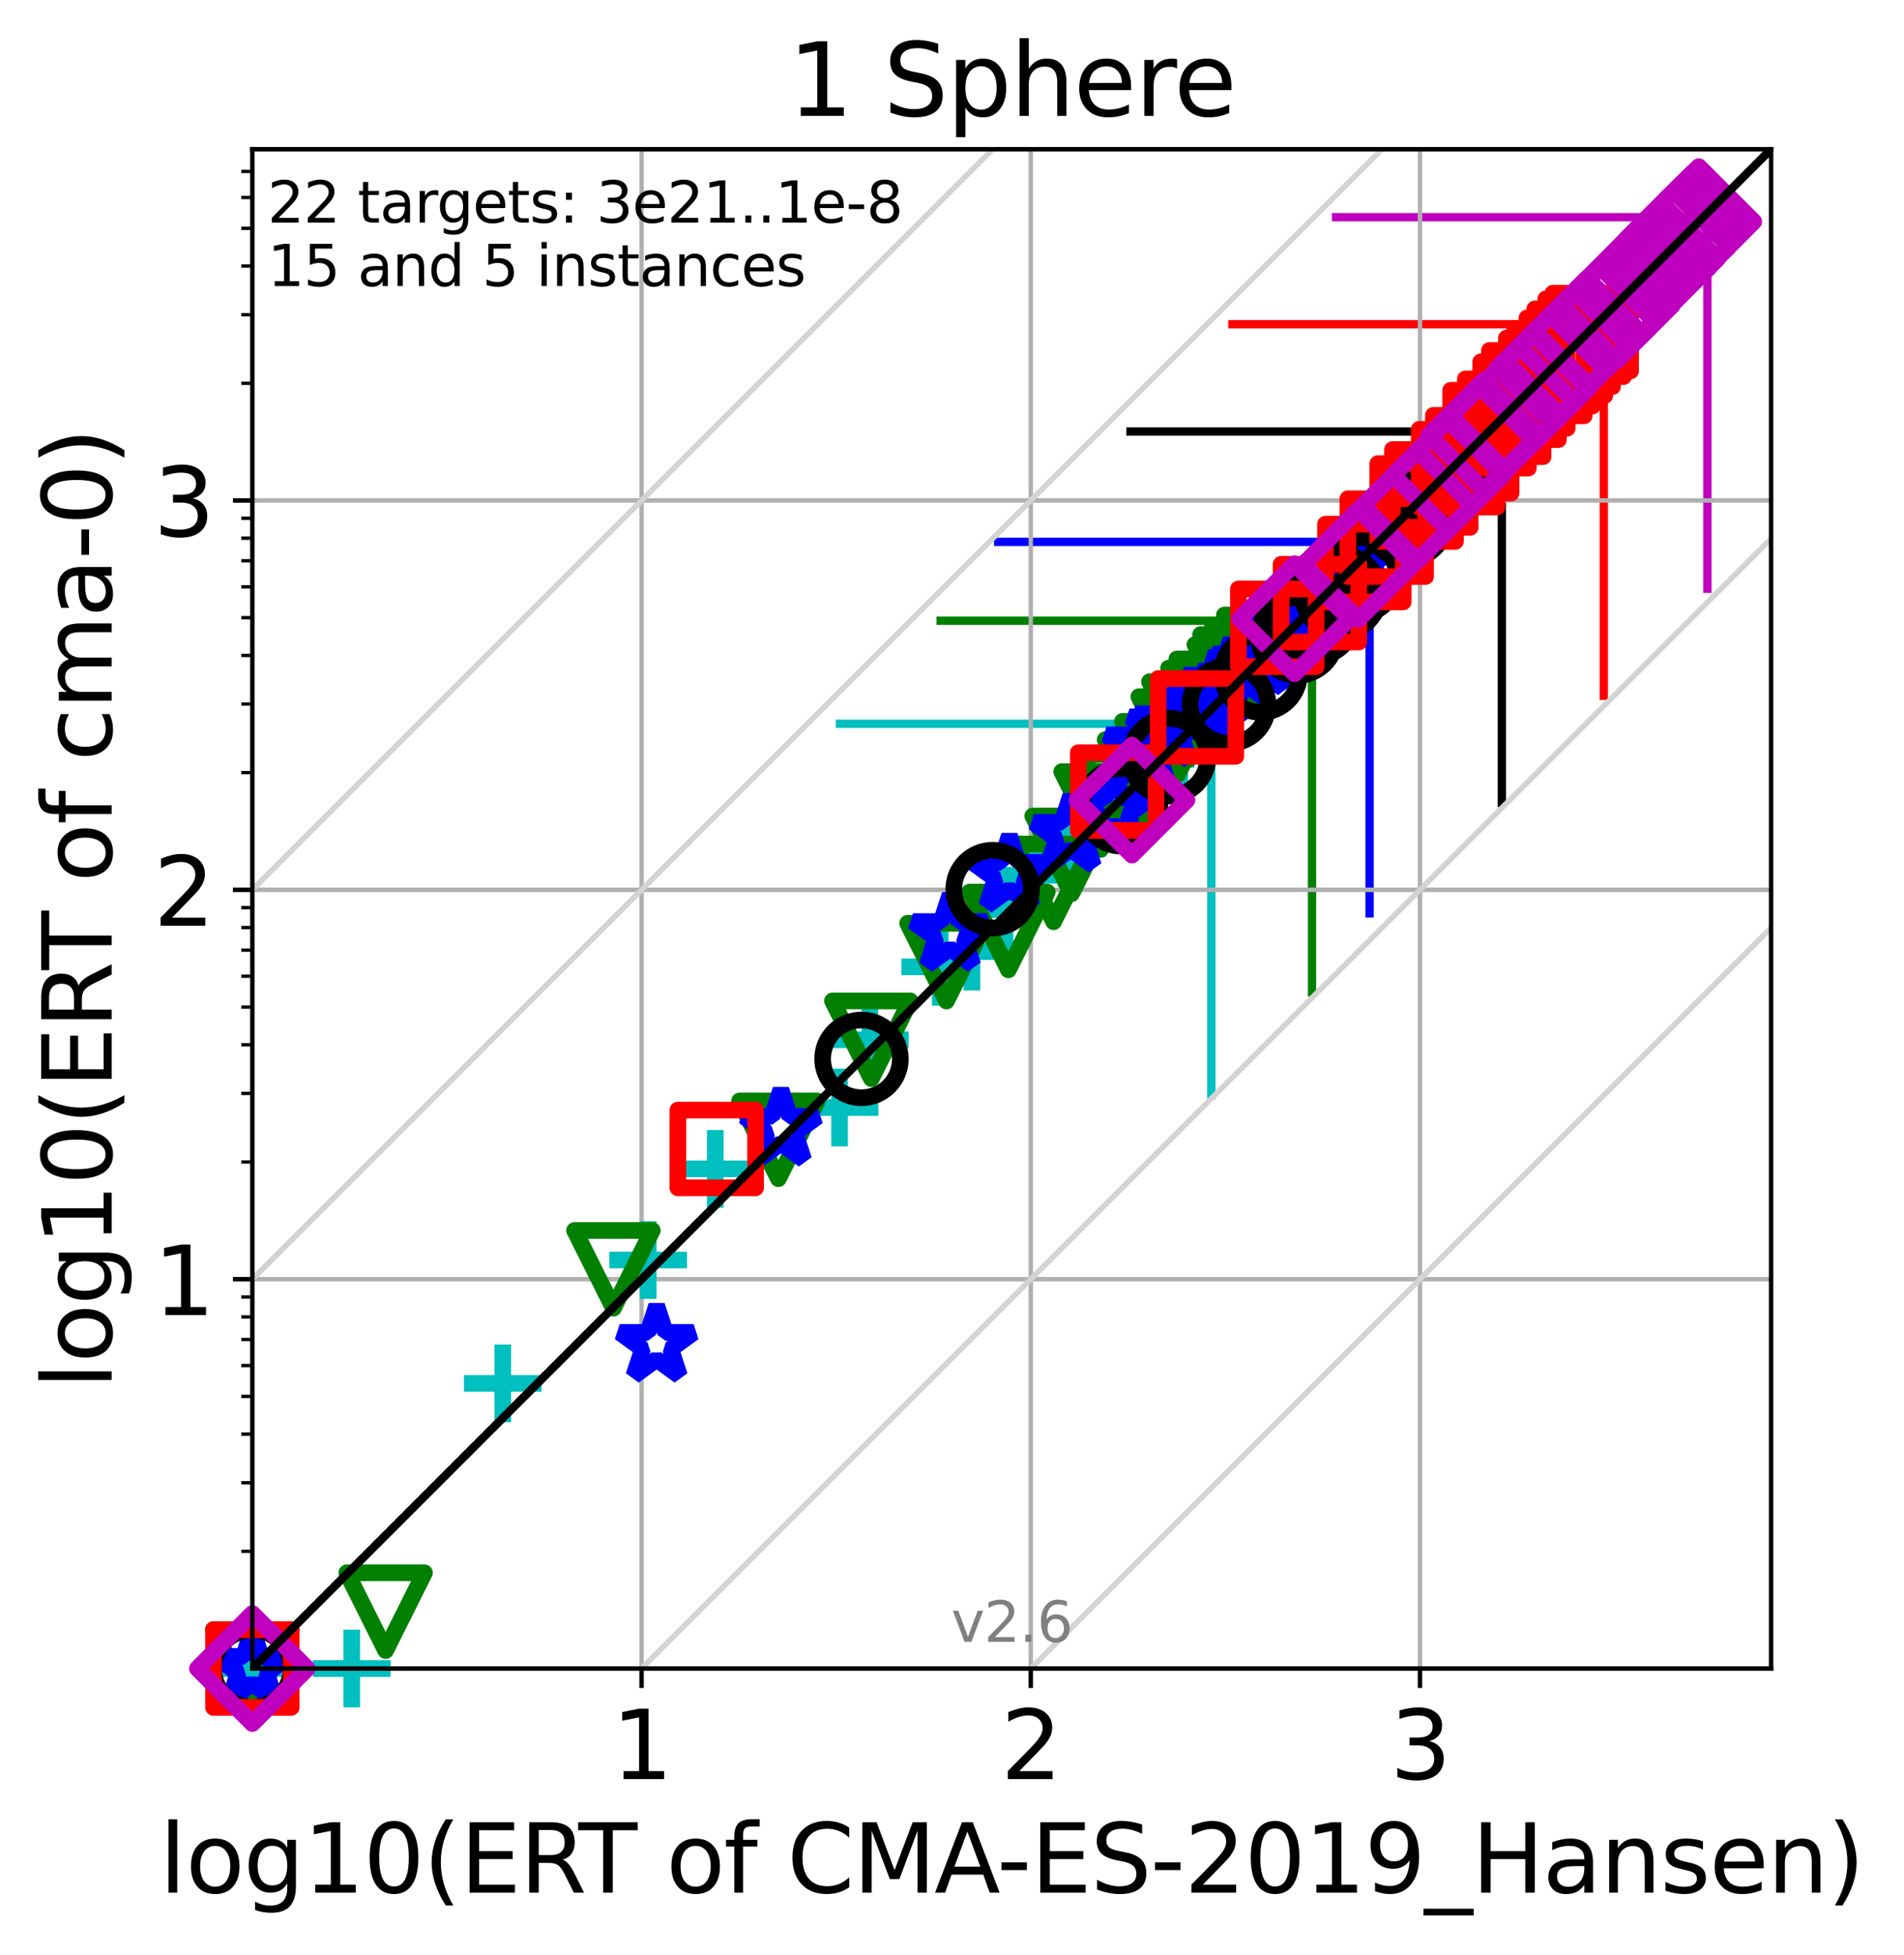 <?xml version="1.0" encoding="utf-8" standalone="no"?>
<!DOCTYPE svg PUBLIC "-//W3C//DTD SVG 1.1//EN"
  "http://www.w3.org/Graphics/SVG/1.1/DTD/svg11.dtd">
<svg xmlns:xlink="http://www.w3.org/1999/xlink" width="343.054pt" height="352.096pt" viewBox="0 0 343.054 352.096" xmlns="http://www.w3.org/2000/svg" version="1.1">
 <defs>
  <style type="text/css">*{stroke-linejoin: round; stroke-linecap: butt}</style>
 </defs>
 <g id="figure_1">
  <g id="patch_1">
   <path d="M 0 352.096 
L 343.054 352.096 
L 343.054 0 
L 0 0 
z
" style="fill: #ffffff"/>
  </g>
  <g id="axes_1">
   <g id="patch_2">
    <path d="M 45.469 300.517 
L 319.109 300.517 
L 319.109 26.877 
L 45.469 26.877 
z
" style="fill: #ffffff"/>
   </g>
   <g id="line2d_1">
    <path d="M 218.252 197.273 
L 218.252 130.356 
" clip-path="url(#pabc074b482)" style="fill: none; stroke: #00bfbf; stroke-width: 1.5; stroke-linecap: square"/>
   </g>
   <g id="line2d_2">
    <path d="M 151.335 130.356 
L 218.252 130.356 
" clip-path="url(#pabc074b482)" style="fill: none; stroke: #00bfbf; stroke-width: 1.5; stroke-linecap: square"/>
   </g>
   <g id="line2d_3">
    <path d="M 236.396 178.72 
L 236.396 111.802 
" clip-path="url(#pabc074b482)" style="fill: none; stroke: #008000; stroke-width: 1.5; stroke-linecap: square"/>
   </g>
   <g id="line2d_4">
    <path d="M 169.479 111.802 
L 236.396 111.802 
" clip-path="url(#pabc074b482)" style="fill: none; stroke: #008000; stroke-width: 1.5; stroke-linecap: square"/>
   </g>
   <g id="line2d_5">
    <path d="M 246.759 164.506 
L 246.759 97.589 
" clip-path="url(#pabc074b482)" style="fill: none; stroke: #0000ff; stroke-width: 1.5; stroke-linecap: square"/>
   </g>
   <g id="line2d_6">
    <path d="M 179.842 97.589 
L 246.759 97.589 
" clip-path="url(#pabc074b482)" style="fill: none; stroke: #0000ff; stroke-width: 1.5; stroke-linecap: square"/>
   </g>
   <g id="line2d_7">
    <path d="M 270.596 144.627 
L 270.596 77.71 
" clip-path="url(#pabc074b482)" style="fill: none; stroke: #000000; stroke-width: 1.5; stroke-linecap: square"/>
   </g>
   <g id="line2d_8">
    <path d="M 203.679 77.71 
L 270.596 77.71 
" clip-path="url(#pabc074b482)" style="fill: none; stroke: #000000; stroke-width: 1.5; stroke-linecap: square"/>
   </g>
   <g id="line2d_9">
    <path d="M 288.969 125.321 
L 288.969 58.403 
" clip-path="url(#pabc074b482)" style="fill: none; stroke: #ff0000; stroke-width: 1.5; stroke-linecap: square"/>
   </g>
   <g id="line2d_10">
    <path d="M 222.052 58.403 
L 288.969 58.403 
" clip-path="url(#pabc074b482)" style="fill: none; stroke: #ff0000; stroke-width: 1.5; stroke-linecap: square"/>
   </g>
   <g id="line2d_11">
    <path d="M 307.633 106.037 
L 307.633 39.12 
" clip-path="url(#pabc074b482)" style="fill: none; stroke: #bf00bf; stroke-width: 1.5; stroke-linecap: square"/>
   </g>
   <g id="line2d_12">
    <path d="M 240.715 39.12 
L 307.633 39.12 
" clip-path="url(#pabc074b482)" style="fill: none; stroke: #bf00bf; stroke-width: 1.5; stroke-linecap: square"/>
   </g>
   <g id="matplotlib.axis_1">
    <g id="xtick_1">
     <g id="line2d_13">
      <path d="M 115.595 300.517 
L 115.595 26.877 
" clip-path="url(#pabc074b482)" style="fill: none; stroke: #b0b0b0; stroke-width: 0.8; stroke-linecap: square"/>
     </g>
     <g id="line2d_14">
      <defs>
       <path id="m9d8cc5bb42" d="M 0 0 
L 0 3.5 
" style="stroke: #000000; stroke-width: 0.8"/>
      </defs>
      <g>
       <use xlink:href="#m9d8cc5bb42" x="115.595" y="300.517" style="stroke: #000000; stroke-width: 0.8"/>
      </g>
     </g>
     <g id="text_1">
      <!-- 1 -->
      <g transform="translate(110.187 320.435)scale(0.17 -0.17)">
       <defs>
        <path id="DejaVuSans-31" d="M 794 531 
L 1825 531 
L 1825 4091 
L 703 3866 
L 703 4441 
L 1819 4666 
L 2450 4666 
L 2450 531 
L 3481 531 
L 3481 0 
L 794 0 
L 794 531 
z
" transform="scale(0.016)"/>
       </defs>
       <use xlink:href="#DejaVuSans-31"/>
      </g>
     </g>
    </g>
    <g id="xtick_2">
     <g id="line2d_15">
      <path d="M 185.721 300.517 
L 185.721 26.877 
" clip-path="url(#pabc074b482)" style="fill: none; stroke: #b0b0b0; stroke-width: 0.8; stroke-linecap: square"/>
     </g>
     <g id="line2d_16">
      <g>
       <use xlink:href="#m9d8cc5bb42" x="185.721" y="300.517" style="stroke: #000000; stroke-width: 0.8"/>
      </g>
     </g>
     <g id="text_2">
      <!-- 2 -->
      <g transform="translate(180.313 320.435)scale(0.17 -0.17)">
       <defs>
        <path id="DejaVuSans-32" d="M 1228 531 
L 3431 531 
L 3431 0 
L 469 0 
L 469 531 
Q 828 903 1448 1529 
Q 2069 2156 2228 2338 
Q 2531 2678 2651 2914 
Q 2772 3150 2772 3378 
Q 2772 3750 2511 3984 
Q 2250 4219 1831 4219 
Q 1534 4219 1204 4116 
Q 875 4013 500 3803 
L 500 4441 
Q 881 4594 1212 4672 
Q 1544 4750 1819 4750 
Q 2544 4750 2975 4387 
Q 3406 4025 3406 3419 
Q 3406 3131 3298 2873 
Q 3191 2616 2906 2266 
Q 2828 2175 2409 1742 
Q 1991 1309 1228 531 
z
" transform="scale(0.016)"/>
       </defs>
       <use xlink:href="#DejaVuSans-32"/>
      </g>
     </g>
    </g>
    <g id="xtick_3">
     <g id="line2d_17">
      <path d="M 255.847 300.517 
L 255.847 26.877 
" clip-path="url(#pabc074b482)" style="fill: none; stroke: #b0b0b0; stroke-width: 0.8; stroke-linecap: square"/>
     </g>
     <g id="line2d_18">
      <g>
       <use xlink:href="#m9d8cc5bb42" x="255.847" y="300.517" style="stroke: #000000; stroke-width: 0.8"/>
      </g>
     </g>
     <g id="text_3">
      <!-- 3 -->
      <g transform="translate(250.439 320.435)scale(0.17 -0.17)">
       <defs>
        <path id="DejaVuSans-33" d="M 2597 2516 
Q 3050 2419 3304 2112 
Q 3559 1806 3559 1356 
Q 3559 666 3084 287 
Q 2609 -91 1734 -91 
Q 1441 -91 1130 -33 
Q 819 25 488 141 
L 488 750 
Q 750 597 1062 519 
Q 1375 441 1716 441 
Q 2309 441 2620 675 
Q 2931 909 2931 1356 
Q 2931 1769 2642 2001 
Q 2353 2234 1838 2234 
L 1294 2234 
L 1294 2753 
L 1863 2753 
Q 2328 2753 2575 2939 
Q 2822 3125 2822 3475 
Q 2822 3834 2567 4026 
Q 2313 4219 1838 4219 
Q 1578 4219 1281 4162 
Q 984 4106 628 3988 
L 628 4550 
Q 988 4650 1302 4700 
Q 1616 4750 1894 4750 
Q 2613 4750 3031 4423 
Q 3450 4097 3450 3541 
Q 3450 3153 3228 2886 
Q 3006 2619 2597 2516 
z
" transform="scale(0.016)"/>
       </defs>
       <use xlink:href="#DejaVuSans-33"/>
      </g>
     </g>
    </g>
    <g id="text_4">
     <!-- log10(ERT of CMA-ES-2019_Hansen) -->
     <g transform="translate(28.725 340.887)scale(0.17 -0.17)">
      <defs>
       <path id="DejaVuSans-6c" d="M 603 4863 
L 1178 4863 
L 1178 0 
L 603 0 
L 603 4863 
z
" transform="scale(0.016)"/>
       <path id="DejaVuSans-6f" d="M 1959 3097 
Q 1497 3097 1228 2736 
Q 959 2375 959 1747 
Q 959 1119 1226 758 
Q 1494 397 1959 397 
Q 2419 397 2687 759 
Q 2956 1122 2956 1747 
Q 2956 2369 2687 2733 
Q 2419 3097 1959 3097 
z
M 1959 3584 
Q 2709 3584 3137 3096 
Q 3566 2609 3566 1747 
Q 3566 888 3137 398 
Q 2709 -91 1959 -91 
Q 1206 -91 779 398 
Q 353 888 353 1747 
Q 353 2609 779 3096 
Q 1206 3584 1959 3584 
z
" transform="scale(0.016)"/>
       <path id="DejaVuSans-67" d="M 2906 1791 
Q 2906 2416 2648 2759 
Q 2391 3103 1925 3103 
Q 1463 3103 1205 2759 
Q 947 2416 947 1791 
Q 947 1169 1205 825 
Q 1463 481 1925 481 
Q 2391 481 2648 825 
Q 2906 1169 2906 1791 
z
M 3481 434 
Q 3481 -459 3084 -895 
Q 2688 -1331 1869 -1331 
Q 1566 -1331 1297 -1286 
Q 1028 -1241 775 -1147 
L 775 -588 
Q 1028 -725 1275 -790 
Q 1522 -856 1778 -856 
Q 2344 -856 2625 -561 
Q 2906 -266 2906 331 
L 2906 616 
Q 2728 306 2450 153 
Q 2172 0 1784 0 
Q 1141 0 747 490 
Q 353 981 353 1791 
Q 353 2603 747 3093 
Q 1141 3584 1784 3584 
Q 2172 3584 2450 3431 
Q 2728 3278 2906 2969 
L 2906 3500 
L 3481 3500 
L 3481 434 
z
" transform="scale(0.016)"/>
       <path id="DejaVuSans-30" d="M 2034 4250 
Q 1547 4250 1301 3770 
Q 1056 3291 1056 2328 
Q 1056 1369 1301 889 
Q 1547 409 2034 409 
Q 2525 409 2770 889 
Q 3016 1369 3016 2328 
Q 3016 3291 2770 3770 
Q 2525 4250 2034 4250 
z
M 2034 4750 
Q 2819 4750 3233 4129 
Q 3647 3509 3647 2328 
Q 3647 1150 3233 529 
Q 2819 -91 2034 -91 
Q 1250 -91 836 529 
Q 422 1150 422 2328 
Q 422 3509 836 4129 
Q 1250 4750 2034 4750 
z
" transform="scale(0.016)"/>
       <path id="DejaVuSans-28" d="M 1984 4856 
Q 1566 4138 1362 3434 
Q 1159 2731 1159 2009 
Q 1159 1288 1364 580 
Q 1569 -128 1984 -844 
L 1484 -844 
Q 1016 -109 783 600 
Q 550 1309 550 2009 
Q 550 2706 781 3412 
Q 1013 4119 1484 4856 
L 1984 4856 
z
" transform="scale(0.016)"/>
       <path id="DejaVuSans-45" d="M 628 4666 
L 3578 4666 
L 3578 4134 
L 1259 4134 
L 1259 2753 
L 3481 2753 
L 3481 2222 
L 1259 2222 
L 1259 531 
L 3634 531 
L 3634 0 
L 628 0 
L 628 4666 
z
" transform="scale(0.016)"/>
       <path id="DejaVuSans-52" d="M 2841 2188 
Q 3044 2119 3236 1894 
Q 3428 1669 3622 1275 
L 4263 0 
L 3584 0 
L 2988 1197 
Q 2756 1666 2539 1819 
Q 2322 1972 1947 1972 
L 1259 1972 
L 1259 0 
L 628 0 
L 628 4666 
L 2053 4666 
Q 2853 4666 3247 4331 
Q 3641 3997 3641 3322 
Q 3641 2881 3436 2590 
Q 3231 2300 2841 2188 
z
M 1259 4147 
L 1259 2491 
L 2053 2491 
Q 2509 2491 2742 2702 
Q 2975 2913 2975 3322 
Q 2975 3731 2742 3939 
Q 2509 4147 2053 4147 
L 1259 4147 
z
" transform="scale(0.016)"/>
       <path id="DejaVuSans-54" d="M -19 4666 
L 3928 4666 
L 3928 4134 
L 2272 4134 
L 2272 0 
L 1638 0 
L 1638 4134 
L -19 4134 
L -19 4666 
z
" transform="scale(0.016)"/>
       <path id="DejaVuSans-20" transform="scale(0.016)"/>
       <path id="DejaVuSans-66" d="M 2375 4863 
L 2375 4384 
L 1825 4384 
Q 1516 4384 1395 4259 
Q 1275 4134 1275 3809 
L 1275 3500 
L 2222 3500 
L 2222 3053 
L 1275 3053 
L 1275 0 
L 697 0 
L 697 3053 
L 147 3053 
L 147 3500 
L 697 3500 
L 697 3744 
Q 697 4328 969 4595 
Q 1241 4863 1831 4863 
L 2375 4863 
z
" transform="scale(0.016)"/>
       <path id="DejaVuSans-43" d="M 4122 4306 
L 4122 3641 
Q 3803 3938 3442 4084 
Q 3081 4231 2675 4231 
Q 1875 4231 1450 3742 
Q 1025 3253 1025 2328 
Q 1025 1406 1450 917 
Q 1875 428 2675 428 
Q 3081 428 3442 575 
Q 3803 722 4122 1019 
L 4122 359 
Q 3791 134 3420 21 
Q 3050 -91 2638 -91 
Q 1578 -91 968 557 
Q 359 1206 359 2328 
Q 359 3453 968 4101 
Q 1578 4750 2638 4750 
Q 3056 4750 3426 4639 
Q 3797 4528 4122 4306 
z
" transform="scale(0.016)"/>
       <path id="DejaVuSans-4d" d="M 628 4666 
L 1569 4666 
L 2759 1491 
L 3956 4666 
L 4897 4666 
L 4897 0 
L 4281 0 
L 4281 4097 
L 3078 897 
L 2444 897 
L 1241 4097 
L 1241 0 
L 628 0 
L 628 4666 
z
" transform="scale(0.016)"/>
       <path id="DejaVuSans-41" d="M 2188 4044 
L 1331 1722 
L 3047 1722 
L 2188 4044 
z
M 1831 4666 
L 2547 4666 
L 4325 0 
L 3669 0 
L 3244 1197 
L 1141 1197 
L 716 0 
L 50 0 
L 1831 4666 
z
" transform="scale(0.016)"/>
       <path id="DejaVuSans-2d" d="M 313 2009 
L 1997 2009 
L 1997 1497 
L 313 1497 
L 313 2009 
z
" transform="scale(0.016)"/>
       <path id="DejaVuSans-53" d="M 3425 4513 
L 3425 3897 
Q 3066 4069 2747 4153 
Q 2428 4238 2131 4238 
Q 1616 4238 1336 4038 
Q 1056 3838 1056 3469 
Q 1056 3159 1242 3001 
Q 1428 2844 1947 2747 
L 2328 2669 
Q 3034 2534 3370 2195 
Q 3706 1856 3706 1288 
Q 3706 609 3251 259 
Q 2797 -91 1919 -91 
Q 1588 -91 1214 -16 
Q 841 59 441 206 
L 441 856 
Q 825 641 1194 531 
Q 1563 422 1919 422 
Q 2459 422 2753 634 
Q 3047 847 3047 1241 
Q 3047 1584 2836 1778 
Q 2625 1972 2144 2069 
L 1759 2144 
Q 1053 2284 737 2584 
Q 422 2884 422 3419 
Q 422 4038 858 4394 
Q 1294 4750 2059 4750 
Q 2388 4750 2728 4690 
Q 3069 4631 3425 4513 
z
" transform="scale(0.016)"/>
       <path id="DejaVuSans-39" d="M 703 97 
L 703 672 
Q 941 559 1184 500 
Q 1428 441 1663 441 
Q 2288 441 2617 861 
Q 2947 1281 2994 2138 
Q 2813 1869 2534 1725 
Q 2256 1581 1919 1581 
Q 1219 1581 811 2004 
Q 403 2428 403 3163 
Q 403 3881 828 4315 
Q 1253 4750 1959 4750 
Q 2769 4750 3195 4129 
Q 3622 3509 3622 2328 
Q 3622 1225 3098 567 
Q 2575 -91 1691 -91 
Q 1453 -91 1209 -44 
Q 966 3 703 97 
z
M 1959 2075 
Q 2384 2075 2632 2365 
Q 2881 2656 2881 3163 
Q 2881 3666 2632 3958 
Q 2384 4250 1959 4250 
Q 1534 4250 1286 3958 
Q 1038 3666 1038 3163 
Q 1038 2656 1286 2365 
Q 1534 2075 1959 2075 
z
" transform="scale(0.016)"/>
       <path id="DejaVuSans-5f" d="M 3263 -1063 
L 3263 -1509 
L -63 -1509 
L -63 -1063 
L 3263 -1063 
z
" transform="scale(0.016)"/>
       <path id="DejaVuSans-48" d="M 628 4666 
L 1259 4666 
L 1259 2753 
L 3553 2753 
L 3553 4666 
L 4184 4666 
L 4184 0 
L 3553 0 
L 3553 2222 
L 1259 2222 
L 1259 0 
L 628 0 
L 628 4666 
z
" transform="scale(0.016)"/>
       <path id="DejaVuSans-61" d="M 2194 1759 
Q 1497 1759 1228 1600 
Q 959 1441 959 1056 
Q 959 750 1161 570 
Q 1363 391 1709 391 
Q 2188 391 2477 730 
Q 2766 1069 2766 1631 
L 2766 1759 
L 2194 1759 
z
M 3341 1997 
L 3341 0 
L 2766 0 
L 2766 531 
Q 2569 213 2275 61 
Q 1981 -91 1556 -91 
Q 1019 -91 701 211 
Q 384 513 384 1019 
Q 384 1609 779 1909 
Q 1175 2209 1959 2209 
L 2766 2209 
L 2766 2266 
Q 2766 2663 2505 2880 
Q 2244 3097 1772 3097 
Q 1472 3097 1187 3025 
Q 903 2953 641 2809 
L 641 3341 
Q 956 3463 1253 3523 
Q 1550 3584 1831 3584 
Q 2591 3584 2966 3190 
Q 3341 2797 3341 1997 
z
" transform="scale(0.016)"/>
       <path id="DejaVuSans-6e" d="M 3513 2113 
L 3513 0 
L 2938 0 
L 2938 2094 
Q 2938 2591 2744 2837 
Q 2550 3084 2163 3084 
Q 1697 3084 1428 2787 
Q 1159 2491 1159 1978 
L 1159 0 
L 581 0 
L 581 3500 
L 1159 3500 
L 1159 2956 
Q 1366 3272 1645 3428 
Q 1925 3584 2291 3584 
Q 2894 3584 3203 3211 
Q 3513 2838 3513 2113 
z
" transform="scale(0.016)"/>
       <path id="DejaVuSans-73" d="M 2834 3397 
L 2834 2853 
Q 2591 2978 2328 3040 
Q 2066 3103 1784 3103 
Q 1356 3103 1142 2972 
Q 928 2841 928 2578 
Q 928 2378 1081 2264 
Q 1234 2150 1697 2047 
L 1894 2003 
Q 2506 1872 2764 1633 
Q 3022 1394 3022 966 
Q 3022 478 2636 193 
Q 2250 -91 1575 -91 
Q 1294 -91 989 -36 
Q 684 19 347 128 
L 347 722 
Q 666 556 975 473 
Q 1284 391 1588 391 
Q 1994 391 2212 530 
Q 2431 669 2431 922 
Q 2431 1156 2273 1281 
Q 2116 1406 1581 1522 
L 1381 1569 
Q 847 1681 609 1914 
Q 372 2147 372 2553 
Q 372 3047 722 3315 
Q 1072 3584 1716 3584 
Q 2034 3584 2315 3537 
Q 2597 3491 2834 3397 
z
" transform="scale(0.016)"/>
       <path id="DejaVuSans-65" d="M 3597 1894 
L 3597 1613 
L 953 1613 
Q 991 1019 1311 708 
Q 1631 397 2203 397 
Q 2534 397 2845 478 
Q 3156 559 3463 722 
L 3463 178 
Q 3153 47 2828 -22 
Q 2503 -91 2169 -91 
Q 1331 -91 842 396 
Q 353 884 353 1716 
Q 353 2575 817 3079 
Q 1281 3584 2069 3584 
Q 2775 3584 3186 3129 
Q 3597 2675 3597 1894 
z
M 3022 2063 
Q 3016 2534 2758 2815 
Q 2500 3097 2075 3097 
Q 1594 3097 1305 2825 
Q 1016 2553 972 2059 
L 3022 2063 
z
" transform="scale(0.016)"/>
       <path id="DejaVuSans-29" d="M 513 4856 
L 1013 4856 
Q 1481 4119 1714 3412 
Q 1947 2706 1947 2009 
Q 1947 1309 1714 600 
Q 1481 -109 1013 -844 
L 513 -844 
Q 928 -128 1133 580 
Q 1338 1288 1338 2009 
Q 1338 2731 1133 3434 
Q 928 4138 513 4856 
z
" transform="scale(0.016)"/>
      </defs>
      <use xlink:href="#DejaVuSans-6c"/>
      <use xlink:href="#DejaVuSans-6f" x="27.783"/>
      <use xlink:href="#DejaVuSans-67" x="88.965"/>
      <use xlink:href="#DejaVuSans-31" x="152.441"/>
      <use xlink:href="#DejaVuSans-30" x="216.064"/>
      <use xlink:href="#DejaVuSans-28" x="279.688"/>
      <use xlink:href="#DejaVuSans-45" x="318.701"/>
      <use xlink:href="#DejaVuSans-52" x="381.885"/>
      <use xlink:href="#DejaVuSans-54" x="444.117"/>
      <use xlink:href="#DejaVuSans-20" x="505.201"/>
      <use xlink:href="#DejaVuSans-6f" x="536.988"/>
      <use xlink:href="#DejaVuSans-66" x="598.17"/>
      <use xlink:href="#DejaVuSans-20" x="633.375"/>
      <use xlink:href="#DejaVuSans-43" x="665.162"/>
      <use xlink:href="#DejaVuSans-4d" x="734.986"/>
      <use xlink:href="#DejaVuSans-41" x="821.266"/>
      <use xlink:href="#DejaVuSans-2d" x="887.424"/>
      <use xlink:href="#DejaVuSans-45" x="923.508"/>
      <use xlink:href="#DejaVuSans-53" x="986.691"/>
      <use xlink:href="#DejaVuSans-2d" x="1050.168"/>
      <use xlink:href="#DejaVuSans-32" x="1086.252"/>
      <use xlink:href="#DejaVuSans-30" x="1149.875"/>
      <use xlink:href="#DejaVuSans-31" x="1213.498"/>
      <use xlink:href="#DejaVuSans-39" x="1277.121"/>
      <use xlink:href="#DejaVuSans-5f" x="1340.744"/>
      <use xlink:href="#DejaVuSans-48" x="1390.744"/>
      <use xlink:href="#DejaVuSans-61" x="1465.939"/>
      <use xlink:href="#DejaVuSans-6e" x="1527.219"/>
      <use xlink:href="#DejaVuSans-73" x="1590.598"/>
      <use xlink:href="#DejaVuSans-65" x="1642.697"/>
      <use xlink:href="#DejaVuSans-6e" x="1704.221"/>
      <use xlink:href="#DejaVuSans-29" x="1767.6"/>
     </g>
    </g>
   </g>
   <g id="matplotlib.axis_2">
    <g id="ytick_1">
     <g id="line2d_19">
      <path d="M 45.469 230.391 
L 319.109 230.391 
" clip-path="url(#pabc074b482)" style="fill: none; stroke: #b0b0b0; stroke-width: 0.8; stroke-linecap: square"/>
     </g>
     <g id="line2d_20">
      <defs>
       <path id="m49a0a705f4" d="M 0 0 
L -3.5 0 
" style="stroke: #000000; stroke-width: 0.8"/>
      </defs>
      <g>
       <use xlink:href="#m49a0a705f4" x="45.469" y="230.391" style="stroke: #000000; stroke-width: 0.8"/>
      </g>
     </g>
     <g id="text_5">
      <!-- 1 -->
      <g transform="translate(27.653 236.85)scale(0.17 -0.17)">
       <use xlink:href="#DejaVuSans-31"/>
      </g>
     </g>
    </g>
    <g id="ytick_2">
     <g id="line2d_21">
      <path d="M 45.469 160.265 
L 319.109 160.265 
" clip-path="url(#pabc074b482)" style="fill: none; stroke: #b0b0b0; stroke-width: 0.8; stroke-linecap: square"/>
     </g>
     <g id="line2d_22">
      <g>
       <use xlink:href="#m49a0a705f4" x="45.469" y="160.265" style="stroke: #000000; stroke-width: 0.8"/>
      </g>
     </g>
     <g id="text_6">
      <!-- 2 -->
      <g transform="translate(27.653 166.724)scale(0.17 -0.17)">
       <use xlink:href="#DejaVuSans-32"/>
      </g>
     </g>
    </g>
    <g id="ytick_3">
     <g id="line2d_23">
      <path d="M 45.469 90.139 
L 319.109 90.139 
" clip-path="url(#pabc074b482)" style="fill: none; stroke: #b0b0b0; stroke-width: 0.8; stroke-linecap: square"/>
     </g>
     <g id="line2d_24">
      <g>
       <use xlink:href="#m49a0a705f4" x="45.469" y="90.139" style="stroke: #000000; stroke-width: 0.8"/>
      </g>
     </g>
     <g id="text_7">
      <!-- 3 -->
      <g transform="translate(27.653 96.598)scale(0.17 -0.17)">
       <use xlink:href="#DejaVuSans-33"/>
      </g>
     </g>
    </g>
    <g id="ytick_4">
     <g id="line2d_25">
      <defs>
       <path id="m59aea4af81" d="M 0 0 
L -2 0 
" style="stroke: #000000; stroke-width: 0.6"/>
      </defs>
      <g>
       <use xlink:href="#m59aea4af81" x="45.469" y="279.407" style="stroke: #000000; stroke-width: 0.6"/>
      </g>
     </g>
    </g>
    <g id="ytick_5">
     <g id="line2d_26">
      <g>
       <use xlink:href="#m59aea4af81" x="45.469" y="267.059" style="stroke: #000000; stroke-width: 0.6"/>
      </g>
     </g>
    </g>
    <g id="ytick_6">
     <g id="line2d_27">
      <g>
       <use xlink:href="#m59aea4af81" x="45.469" y="258.297" style="stroke: #000000; stroke-width: 0.6"/>
      </g>
     </g>
    </g>
    <g id="ytick_7">
     <g id="line2d_28">
      <g>
       <use xlink:href="#m59aea4af81" x="45.469" y="251.501" style="stroke: #000000; stroke-width: 0.6"/>
      </g>
     </g>
    </g>
    <g id="ytick_8">
     <g id="line2d_29">
      <g>
       <use xlink:href="#m59aea4af81" x="45.469" y="245.949" style="stroke: #000000; stroke-width: 0.6"/>
      </g>
     </g>
    </g>
    <g id="ytick_9">
     <g id="line2d_30">
      <g>
       <use xlink:href="#m59aea4af81" x="45.469" y="241.254" style="stroke: #000000; stroke-width: 0.6"/>
      </g>
     </g>
    </g>
    <g id="ytick_10">
     <g id="line2d_31">
      <g>
       <use xlink:href="#m59aea4af81" x="45.469" y="237.187" style="stroke: #000000; stroke-width: 0.6"/>
      </g>
     </g>
    </g>
    <g id="ytick_11">
     <g id="line2d_32">
      <g>
       <use xlink:href="#m59aea4af81" x="45.469" y="233.6" style="stroke: #000000; stroke-width: 0.6"/>
      </g>
     </g>
    </g>
    <g id="ytick_12">
     <g id="line2d_33">
      <g>
       <use xlink:href="#m59aea4af81" x="45.469" y="209.281" style="stroke: #000000; stroke-width: 0.6"/>
      </g>
     </g>
    </g>
    <g id="ytick_13">
     <g id="line2d_34">
      <g>
       <use xlink:href="#m59aea4af81" x="45.469" y="196.933" style="stroke: #000000; stroke-width: 0.6"/>
      </g>
     </g>
    </g>
    <g id="ytick_14">
     <g id="line2d_35">
      <g>
       <use xlink:href="#m59aea4af81" x="45.469" y="188.171" style="stroke: #000000; stroke-width: 0.6"/>
      </g>
     </g>
    </g>
    <g id="ytick_15">
     <g id="line2d_36">
      <g>
       <use xlink:href="#m59aea4af81" x="45.469" y="181.375" style="stroke: #000000; stroke-width: 0.6"/>
      </g>
     </g>
    </g>
    <g id="ytick_16">
     <g id="line2d_37">
      <g>
       <use xlink:href="#m59aea4af81" x="45.469" y="175.823" style="stroke: #000000; stroke-width: 0.6"/>
      </g>
     </g>
    </g>
    <g id="ytick_17">
     <g id="line2d_38">
      <g>
       <use xlink:href="#m59aea4af81" x="45.469" y="171.128" style="stroke: #000000; stroke-width: 0.6"/>
      </g>
     </g>
    </g>
    <g id="ytick_18">
     <g id="line2d_39">
      <g>
       <use xlink:href="#m59aea4af81" x="45.469" y="167.061" style="stroke: #000000; stroke-width: 0.6"/>
      </g>
     </g>
    </g>
    <g id="ytick_19">
     <g id="line2d_40">
      <g>
       <use xlink:href="#m59aea4af81" x="45.469" y="163.474" style="stroke: #000000; stroke-width: 0.6"/>
      </g>
     </g>
    </g>
    <g id="ytick_20">
     <g id="line2d_41">
      <g>
       <use xlink:href="#m59aea4af81" x="45.469" y="139.155" style="stroke: #000000; stroke-width: 0.6"/>
      </g>
     </g>
    </g>
    <g id="ytick_21">
     <g id="line2d_42">
      <g>
       <use xlink:href="#m59aea4af81" x="45.469" y="126.807" style="stroke: #000000; stroke-width: 0.6"/>
      </g>
     </g>
    </g>
    <g id="ytick_22">
     <g id="line2d_43">
      <g>
       <use xlink:href="#m59aea4af81" x="45.469" y="118.045" style="stroke: #000000; stroke-width: 0.6"/>
      </g>
     </g>
    </g>
    <g id="ytick_23">
     <g id="line2d_44">
      <g>
       <use xlink:href="#m59aea4af81" x="45.469" y="111.249" style="stroke: #000000; stroke-width: 0.6"/>
      </g>
     </g>
    </g>
    <g id="ytick_24">
     <g id="line2d_45">
      <g>
       <use xlink:href="#m59aea4af81" x="45.469" y="105.697" style="stroke: #000000; stroke-width: 0.6"/>
      </g>
     </g>
    </g>
    <g id="ytick_25">
     <g id="line2d_46">
      <g>
       <use xlink:href="#m59aea4af81" x="45.469" y="101.002" style="stroke: #000000; stroke-width: 0.6"/>
      </g>
     </g>
    </g>
    <g id="ytick_26">
     <g id="line2d_47">
      <g>
       <use xlink:href="#m59aea4af81" x="45.469" y="96.935" style="stroke: #000000; stroke-width: 0.6"/>
      </g>
     </g>
    </g>
    <g id="ytick_27">
     <g id="line2d_48">
      <g>
       <use xlink:href="#m59aea4af81" x="45.469" y="93.348" style="stroke: #000000; stroke-width: 0.6"/>
      </g>
     </g>
    </g>
    <g id="ytick_28">
     <g id="line2d_49">
      <g>
       <use xlink:href="#m59aea4af81" x="45.469" y="69.029" style="stroke: #000000; stroke-width: 0.6"/>
      </g>
     </g>
    </g>
    <g id="ytick_29">
     <g id="line2d_50">
      <g>
       <use xlink:href="#m59aea4af81" x="45.469" y="56.681" style="stroke: #000000; stroke-width: 0.6"/>
      </g>
     </g>
    </g>
    <g id="ytick_30">
     <g id="line2d_51">
      <g>
       <use xlink:href="#m59aea4af81" x="45.469" y="47.919" style="stroke: #000000; stroke-width: 0.6"/>
      </g>
     </g>
    </g>
    <g id="ytick_31">
     <g id="line2d_52">
      <g>
       <use xlink:href="#m59aea4af81" x="45.469" y="41.123" style="stroke: #000000; stroke-width: 0.6"/>
      </g>
     </g>
    </g>
    <g id="ytick_32">
     <g id="line2d_53">
      <g>
       <use xlink:href="#m59aea4af81" x="45.469" y="35.571" style="stroke: #000000; stroke-width: 0.6"/>
      </g>
     </g>
    </g>
    <g id="ytick_33">
     <g id="line2d_54">
      <g>
       <use xlink:href="#m59aea4af81" x="45.469" y="30.876" style="stroke: #000000; stroke-width: 0.6"/>
      </g>
     </g>
    </g>
    <g id="text_8">
     <!-- log10(ERT of cma-0) -->
     <g transform="translate(20.117 250.19)rotate(-90)scale(0.17 -0.17)">
      <defs>
       <path id="DejaVuSans-63" d="M 3122 3366 
L 3122 2828 
Q 2878 2963 2633 3030 
Q 2388 3097 2138 3097 
Q 1578 3097 1268 2742 
Q 959 2388 959 1747 
Q 959 1106 1268 751 
Q 1578 397 2138 397 
Q 2388 397 2633 464 
Q 2878 531 3122 666 
L 3122 134 
Q 2881 22 2623 -34 
Q 2366 -91 2075 -91 
Q 1284 -91 818 406 
Q 353 903 353 1747 
Q 353 2603 823 3093 
Q 1294 3584 2113 3584 
Q 2378 3584 2631 3529 
Q 2884 3475 3122 3366 
z
" transform="scale(0.016)"/>
       <path id="DejaVuSans-6d" d="M 3328 2828 
Q 3544 3216 3844 3400 
Q 4144 3584 4550 3584 
Q 5097 3584 5394 3201 
Q 5691 2819 5691 2113 
L 5691 0 
L 5113 0 
L 5113 2094 
Q 5113 2597 4934 2840 
Q 4756 3084 4391 3084 
Q 3944 3084 3684 2787 
Q 3425 2491 3425 1978 
L 3425 0 
L 2847 0 
L 2847 2094 
Q 2847 2600 2669 2842 
Q 2491 3084 2119 3084 
Q 1678 3084 1418 2786 
Q 1159 2488 1159 1978 
L 1159 0 
L 581 0 
L 581 3500 
L 1159 3500 
L 1159 2956 
Q 1356 3278 1631 3431 
Q 1906 3584 2284 3584 
Q 2666 3584 2933 3390 
Q 3200 3197 3328 2828 
z
" transform="scale(0.016)"/>
      </defs>
      <use xlink:href="#DejaVuSans-6c"/>
      <use xlink:href="#DejaVuSans-6f" x="27.783"/>
      <use xlink:href="#DejaVuSans-67" x="88.965"/>
      <use xlink:href="#DejaVuSans-31" x="152.441"/>
      <use xlink:href="#DejaVuSans-30" x="216.064"/>
      <use xlink:href="#DejaVuSans-28" x="279.688"/>
      <use xlink:href="#DejaVuSans-45" x="318.701"/>
      <use xlink:href="#DejaVuSans-52" x="381.885"/>
      <use xlink:href="#DejaVuSans-54" x="444.117"/>
      <use xlink:href="#DejaVuSans-20" x="505.201"/>
      <use xlink:href="#DejaVuSans-6f" x="536.988"/>
      <use xlink:href="#DejaVuSans-66" x="598.17"/>
      <use xlink:href="#DejaVuSans-20" x="633.375"/>
      <use xlink:href="#DejaVuSans-63" x="665.162"/>
      <use xlink:href="#DejaVuSans-6d" x="720.143"/>
      <use xlink:href="#DejaVuSans-61" x="817.555"/>
      <use xlink:href="#DejaVuSans-2d" x="878.834"/>
      <use xlink:href="#DejaVuSans-30" x="914.918"/>
      <use xlink:href="#DejaVuSans-29" x="978.541"/>
     </g>
    </g>
   </g>
   <g id="line2d_55">
    <defs>
     <path id="m7c532344bf" d="M -7 0 
L 7 0 
M 0 7 
L 0 -7 
" style="stroke: #00bfbf; stroke-width: 3"/>
    </defs>
    <g>
     <use xlink:href="#m7c532344bf" x="45.469" y="300.517" style="fill-opacity: 0; stroke: #00bfbf; stroke-width: 3"/>
     <use xlink:href="#m7c532344bf" x="45.469" y="300.517" style="fill-opacity: 0; stroke: #00bfbf; stroke-width: 3"/>
     <use xlink:href="#m7c532344bf" x="63.37" y="300.517" style="fill-opacity: 0; stroke: #00bfbf; stroke-width: 3"/>
     <use xlink:href="#m7c532344bf" x="90.592" y="249.157" style="fill-opacity: 0; stroke: #00bfbf; stroke-width: 3"/>
     <use xlink:href="#m7c532344bf" x="116.79" y="226.94" style="fill-opacity: 0; stroke: #00bfbf; stroke-width: 3"/>
     <use xlink:href="#m7c532344bf" x="128.877" y="210.524" style="fill-opacity: 0; stroke: #00bfbf; stroke-width: 3"/>
     <use xlink:href="#m7c532344bf" x="151.272" y="199.472" style="fill-opacity: 0; stroke: #00bfbf; stroke-width: 3"/>
     <use xlink:href="#m7c532344bf" x="156.73" y="187.271" style="fill-opacity: 0; stroke: #00bfbf; stroke-width: 3"/>
     <use xlink:href="#m7c532344bf" x="169.41" y="174.144" style="fill-opacity: 0; stroke: #00bfbf; stroke-width: 3"/>
     <use xlink:href="#m7c532344bf" x="175.118" y="171.39" style="fill-opacity: 0; stroke: #00bfbf; stroke-width: 3"/>
     <use xlink:href="#m7c532344bf" x="181.08" y="163.814" style="fill-opacity: 0; stroke: #00bfbf; stroke-width: 3"/>
     <use xlink:href="#m7c532344bf" x="185.863" y="157.641" style="fill-opacity: 0; stroke: #00bfbf; stroke-width: 3"/>
     <use xlink:href="#m7c532344bf" x="192.075" y="152.747" style="fill-opacity: 0; stroke: #00bfbf; stroke-width: 3"/>
     <use xlink:href="#m7c532344bf" x="193.991" y="150.28" style="fill-opacity: 0; stroke: #00bfbf; stroke-width: 3"/>
     <use xlink:href="#m7c532344bf" x="197.661" y="147.314" style="fill-opacity: 0; stroke: #00bfbf; stroke-width: 3"/>
     <use xlink:href="#m7c532344bf" x="200.301" y="143.819" style="fill-opacity: 0; stroke: #00bfbf; stroke-width: 3"/>
     <use xlink:href="#m7c532344bf" x="202.718" y="141.927" style="fill-opacity: 0; stroke: #00bfbf; stroke-width: 3"/>
     <use xlink:href="#m7c532344bf" x="204.402" y="140.114" style="fill-opacity: 0; stroke: #00bfbf; stroke-width: 3"/>
     <use xlink:href="#m7c532344bf" x="206.882" y="138.642" style="fill-opacity: 0; stroke: #00bfbf; stroke-width: 3"/>
     <use xlink:href="#m7c532344bf" x="208.21" y="136.755" style="fill-opacity: 0; stroke: #00bfbf; stroke-width: 3"/>
     <use xlink:href="#m7c532344bf" x="210.919" y="134.819" style="fill-opacity: 0; stroke: #00bfbf; stroke-width: 3"/>
     <use xlink:href="#m7c532344bf" x="212.552" y="134.53" style="fill-opacity: 0; stroke: #00bfbf; stroke-width: 3"/>
    </g>
   </g>
   <g id="line2d_56">
    <defs>
     <path id="m5e0b2020f8" d="M -0 7 
L 7 -7 
L -7 -7 
z
" style="stroke: #008000; stroke-width: 3; stroke-linejoin: miter"/>
    </defs>
    <g>
     <use xlink:href="#m5e0b2020f8" x="45.469" y="300.517" style="fill-opacity: 0; stroke: #008000; stroke-width: 3; stroke-linejoin: miter"/>
     <use xlink:href="#m5e0b2020f8" x="45.469" y="300.517" style="fill-opacity: 0; stroke: #008000; stroke-width: 3; stroke-linejoin: miter"/>
     <use xlink:href="#m5e0b2020f8" x="69.482" y="290.27" style="fill-opacity: 0; stroke: #008000; stroke-width: 3; stroke-linejoin: miter"/>
     <use xlink:href="#m5e0b2020f8" x="110.526" y="228.617" style="fill-opacity: 0; stroke: #008000; stroke-width: 3; stroke-linejoin: miter"/>
     <use xlink:href="#m5e0b2020f8" x="140.247" y="205.291" style="fill-opacity: 0; stroke: #008000; stroke-width: 3; stroke-linejoin: miter"/>
     <use xlink:href="#m5e0b2020f8" x="156.992" y="187.271" style="fill-opacity: 0; stroke: #008000; stroke-width: 3; stroke-linejoin: miter"/>
     <use xlink:href="#m5e0b2020f8" x="170.534" y="173.291" style="fill-opacity: 0; stroke: #008000; stroke-width: 3; stroke-linejoin: miter"/>
     <use xlink:href="#m5e0b2020f8" x="181.689" y="167.676" style="fill-opacity: 0; stroke: #008000; stroke-width: 3; stroke-linejoin: miter"/>
     <use xlink:href="#m5e0b2020f8" x="189.836" y="159.012" style="fill-opacity: 0; stroke: #008000; stroke-width: 3; stroke-linejoin: miter"/>
     <use xlink:href="#m5e0b2020f8" x="193.08" y="153.961" style="fill-opacity: 0; stroke: #008000; stroke-width: 3; stroke-linejoin: miter"/>
     <use xlink:href="#m5e0b2020f8" x="198.299" y="145.989" style="fill-opacity: 0; stroke: #008000; stroke-width: 3; stroke-linejoin: miter"/>
     <use xlink:href="#m5e0b2020f8" x="201.882" y="142.91" style="fill-opacity: 0; stroke: #008000; stroke-width: 3; stroke-linejoin: miter"/>
     <use xlink:href="#m5e0b2020f8" x="206.122" y="140.24" style="fill-opacity: 0; stroke: #008000; stroke-width: 3; stroke-linejoin: miter"/>
     <use xlink:href="#m5e0b2020f8" x="209.241" y="136.924" style="fill-opacity: 0; stroke: #008000; stroke-width: 3; stroke-linejoin: miter"/>
     <use xlink:href="#m5e0b2020f8" x="212.189" y="132.481" style="fill-opacity: 0; stroke: #008000; stroke-width: 3; stroke-linejoin: miter"/>
     <use xlink:href="#m5e0b2020f8" x="214.11" y="129.791" style="fill-opacity: 0; stroke: #008000; stroke-width: 3; stroke-linejoin: miter"/>
     <use xlink:href="#m5e0b2020f8" x="217.553" y="127.339" style="fill-opacity: 0; stroke: #008000; stroke-width: 3; stroke-linejoin: miter"/>
     <use xlink:href="#m5e0b2020f8" x="219.044" y="125.69" style="fill-opacity: 0; stroke: #008000; stroke-width: 3; stroke-linejoin: miter"/>
     <use xlink:href="#m5e0b2020f8" x="222.297" y="123.102" style="fill-opacity: 0; stroke: #008000; stroke-width: 3; stroke-linejoin: miter"/>
     <use xlink:href="#m5e0b2020f8" x="223.312" y="121.305" style="fill-opacity: 0; stroke: #008000; stroke-width: 3; stroke-linejoin: miter"/>
     <use xlink:href="#m5e0b2020f8" x="225.479" y="119.816" style="fill-opacity: 0; stroke: #008000; stroke-width: 3; stroke-linejoin: miter"/>
     <use xlink:href="#m5e0b2020f8" x="227.604" y="117.772" style="fill-opacity: 0; stroke: #008000; stroke-width: 3; stroke-linejoin: miter"/>
    </g>
   </g>
   <g id="line2d_57">
    <defs>
     <path id="m5399a78473" d="M 0 -7 
L -1.572 -2.163 
L -6.657 -2.163 
L -2.543 0.826 
L -4.114 5.663 
L -0 2.674 
L 4.114 5.663 
L 2.543 0.826 
L 6.657 -2.163 
L 1.572 -2.163 
z
" style="stroke: #0000ff; stroke-width: 3; stroke-linejoin: bevel"/>
    </defs>
    <g>
     <use xlink:href="#m5399a78473" x="45.469" y="300.517" style="fill-opacity: 0; stroke: #0000ff; stroke-width: 3; stroke-linejoin: bevel"/>
     <use xlink:href="#m5399a78473" x="45.469" y="300.517" style="fill-opacity: 0; stroke: #0000ff; stroke-width: 3; stroke-linejoin: bevel"/>
     <use xlink:href="#m5399a78473" x="118.313" y="242.137" style="fill-opacity: 0; stroke: #0000ff; stroke-width: 3; stroke-linejoin: bevel"/>
     <use xlink:href="#m5399a78473" x="140.696" y="203.225" style="fill-opacity: 0; stroke: #0000ff; stroke-width: 3; stroke-linejoin: bevel"/>
     <use xlink:href="#m5399a78473" x="171.162" y="168.146" style="fill-opacity: 0; stroke: #0000ff; stroke-width: 3; stroke-linejoin: bevel"/>
     <use xlink:href="#m5399a78473" x="181.874" y="157.473" style="fill-opacity: 0; stroke: #0000ff; stroke-width: 3; stroke-linejoin: bevel"/>
     <use xlink:href="#m5399a78473" x="192.904" y="150.28" style="fill-opacity: 0; stroke: #0000ff; stroke-width: 3; stroke-linejoin: bevel"/>
     <use xlink:href="#m5399a78473" x="200.713" y="145.913" style="fill-opacity: 0; stroke: #0000ff; stroke-width: 3; stroke-linejoin: bevel"/>
     <use xlink:href="#m5399a78473" x="206.018" y="134.504" style="fill-opacity: 0; stroke: #0000ff; stroke-width: 3; stroke-linejoin: bevel"/>
     <use xlink:href="#m5399a78473" x="210.164" y="131.282" style="fill-opacity: 0; stroke: #0000ff; stroke-width: 3; stroke-linejoin: bevel"/>
     <use xlink:href="#m5399a78473" x="217.382" y="126.827" style="fill-opacity: 0; stroke: #0000ff; stroke-width: 3; stroke-linejoin: bevel"/>
     <use xlink:href="#m5399a78473" x="219.994" y="123.757" style="fill-opacity: 0; stroke: #0000ff; stroke-width: 3; stroke-linejoin: bevel"/>
     <use xlink:href="#m5399a78473" x="224.358" y="120.568" style="fill-opacity: 0; stroke: #0000ff; stroke-width: 3; stroke-linejoin: bevel"/>
     <use xlink:href="#m5399a78473" x="227.019" y="118.32" style="fill-opacity: 0; stroke: #0000ff; stroke-width: 3; stroke-linejoin: bevel"/>
     <use xlink:href="#m5399a78473" x="229.475" y="113.961" style="fill-opacity: 0; stroke: #0000ff; stroke-width: 3; stroke-linejoin: bevel"/>
     <use xlink:href="#m5399a78473" x="231.32" y="111.964" style="fill-opacity: 0; stroke: #0000ff; stroke-width: 3; stroke-linejoin: bevel"/>
     <use xlink:href="#m5399a78473" x="234.855" y="110.766" style="fill-opacity: 0; stroke: #0000ff; stroke-width: 3; stroke-linejoin: bevel"/>
     <use xlink:href="#m5399a78473" x="237.032" y="108.558" style="fill-opacity: 0; stroke: #0000ff; stroke-width: 3; stroke-linejoin: bevel"/>
     <use xlink:href="#m5399a78473" x="239.925" y="106.033" style="fill-opacity: 0; stroke: #0000ff; stroke-width: 3; stroke-linejoin: bevel"/>
     <use xlink:href="#m5399a78473" x="241.081" y="103.541" style="fill-opacity: 0; stroke: #0000ff; stroke-width: 3; stroke-linejoin: bevel"/>
     <use xlink:href="#m5399a78473" x="243.404" y="101.885" style="fill-opacity: 0; stroke: #0000ff; stroke-width: 3; stroke-linejoin: bevel"/>
     <use xlink:href="#m5399a78473" x="244.801" y="100.043" style="fill-opacity: 0; stroke: #0000ff; stroke-width: 3; stroke-linejoin: bevel"/>
    </g>
   </g>
   <g id="line2d_58">
    <defs>
     <path id="m07823deff2" d="M 0 7 
C 1.856 7 3.637 6.262 4.95 4.95 
C 6.262 3.637 7 1.856 7 0 
C 7 -1.856 6.262 -3.637 4.95 -4.95 
C 3.637 -6.262 1.856 -7 0 -7 
C -1.856 -7 -3.637 -6.262 -4.95 -4.95 
C -6.262 -3.637 -7 -1.856 -7 0 
C -7 1.856 -6.262 3.637 -4.95 4.95 
C -3.637 6.262 -1.856 7 0 7 
z
" style="stroke: #000000; stroke-width: 3"/>
    </defs>
    <g>
     <use xlink:href="#m07823deff2" x="45.469" y="300.517" style="fill-opacity: 0; stroke: #000000; stroke-width: 3"/>
     <use xlink:href="#m07823deff2" x="45.469" y="300.517" style="fill-opacity: 0; stroke: #000000; stroke-width: 3"/>
     <use xlink:href="#m07823deff2" x="155.22" y="190.711" style="fill-opacity: 0; stroke: #000000; stroke-width: 3"/>
     <use xlink:href="#m07823deff2" x="178.849" y="160.144" style="fill-opacity: 0; stroke: #000000; stroke-width: 3"/>
     <use xlink:href="#m07823deff2" x="202.001" y="145.385" style="fill-opacity: 0; stroke: #000000; stroke-width: 3"/>
     <use xlink:href="#m07823deff2" x="210.625" y="136.363" style="fill-opacity: 0; stroke: #000000; stroke-width: 3"/>
     <use xlink:href="#m07823deff2" x="221.436" y="126.888" style="fill-opacity: 0; stroke: #000000; stroke-width: 3"/>
     <use xlink:href="#m07823deff2" x="227.139" y="121.288" style="fill-opacity: 0; stroke: #000000; stroke-width: 3"/>
     <use xlink:href="#m07823deff2" x="233.742" y="114.621" style="fill-opacity: 0; stroke: #000000; stroke-width: 3"/>
     <use xlink:href="#m07823deff2" x="237.006" y="111.298" style="fill-opacity: 0; stroke: #000000; stroke-width: 3"/>
     <use xlink:href="#m07823deff2" x="241.64" y="106.898" style="fill-opacity: 0; stroke: #000000; stroke-width: 3"/>
     <use xlink:href="#m07823deff2" x="244.661" y="103.779" style="fill-opacity: 0; stroke: #000000; stroke-width: 3"/>
     <use xlink:href="#m07823deff2" x="248.199" y="99.483" style="fill-opacity: 0; stroke: #000000; stroke-width: 3"/>
     <use xlink:href="#m07823deff2" x="250.111" y="97.659" style="fill-opacity: 0; stroke: #000000; stroke-width: 3"/>
     <use xlink:href="#m07823deff2" x="253.576" y="93.764" style="fill-opacity: 0; stroke: #000000; stroke-width: 3"/>
     <use xlink:href="#m07823deff2" x="255.682" y="91.701" style="fill-opacity: 0; stroke: #000000; stroke-width: 3"/>
     <use xlink:href="#m07823deff2" x="258.146" y="88.549" style="fill-opacity: 0; stroke: #000000; stroke-width: 3"/>
     <use xlink:href="#m07823deff2" x="259.747" y="86.857" style="fill-opacity: 0; stroke: #000000; stroke-width: 3"/>
     <use xlink:href="#m07823deff2" x="262.134" y="84.939" style="fill-opacity: 0; stroke: #000000; stroke-width: 3"/>
     <use xlink:href="#m07823deff2" x="263.687" y="83.377" style="fill-opacity: 0; stroke: #000000; stroke-width: 3"/>
     <use xlink:href="#m07823deff2" x="265.475" y="81.144" style="fill-opacity: 0; stroke: #000000; stroke-width: 3"/>
     <use xlink:href="#m07823deff2" x="266.842" y="79.775" style="fill-opacity: 0; stroke: #000000; stroke-width: 3"/>
    </g>
   </g>
   <g id="line2d_59">
    <defs>
     <path id="m05aa4a2f93" d="M -7 7 
L 7 7 
L 7 -7 
L -7 -7 
z
" style="stroke: #ff0000; stroke-width: 3; stroke-linejoin: miter"/>
    </defs>
    <g>
     <use xlink:href="#m05aa4a2f93" x="45.469" y="300.517" style="fill-opacity: 0; stroke: #ff0000; stroke-width: 3; stroke-linejoin: miter"/>
     <use xlink:href="#m05aa4a2f93" x="129.138" y="206.937" style="fill-opacity: 0; stroke: #ff0000; stroke-width: 3; stroke-linejoin: miter"/>
     <use xlink:href="#m05aa4a2f93" x="201.278" y="142.568" style="fill-opacity: 0; stroke: #ff0000; stroke-width: 3; stroke-linejoin: miter"/>
     <use xlink:href="#m05aa4a2f93" x="215.661" y="129.214" style="fill-opacity: 0; stroke: #ff0000; stroke-width: 3; stroke-linejoin: miter"/>
     <use xlink:href="#m05aa4a2f93" x="230.13" y="113.082" style="fill-opacity: 0; stroke: #ff0000; stroke-width: 3; stroke-linejoin: miter"/>
     <use xlink:href="#m05aa4a2f93" x="237.827" y="108.636" style="fill-opacity: 0; stroke: #ff0000; stroke-width: 3; stroke-linejoin: miter"/>
     <use xlink:href="#m05aa4a2f93" x="245.828" y="101.405" style="fill-opacity: 0; stroke: #ff0000; stroke-width: 3; stroke-linejoin: miter"/>
     <use xlink:href="#m05aa4a2f93" x="249.855" y="96.836" style="fill-opacity: 0; stroke: #ff0000; stroke-width: 3; stroke-linejoin: miter"/>
     <use xlink:href="#m05aa4a2f93" x="255.238" y="90.507" style="fill-opacity: 0; stroke: #ff0000; stroke-width: 3; stroke-linejoin: miter"/>
     <use xlink:href="#m05aa4a2f93" x="257.892" y="87.971" style="fill-opacity: 0; stroke: #ff0000; stroke-width: 3; stroke-linejoin: miter"/>
     <use xlink:href="#m05aa4a2f93" x="262.714" y="84.329" style="fill-opacity: 0; stroke: #ff0000; stroke-width: 3; stroke-linejoin: miter"/>
     <use xlink:href="#m05aa4a2f93" x="265.265" y="81.809" style="fill-opacity: 0; stroke: #ff0000; stroke-width: 3; stroke-linejoin: miter"/>
     <use xlink:href="#m05aa4a2f93" x="268.367" y="77.307" style="fill-opacity: 0; stroke: #ff0000; stroke-width: 3; stroke-linejoin: miter"/>
     <use xlink:href="#m05aa4a2f93" x="271.026" y="75.248" style="fill-opacity: 0; stroke: #ff0000; stroke-width: 3; stroke-linejoin: miter"/>
     <use xlink:href="#m05aa4a2f93" x="273.792" y="72.174" style="fill-opacity: 0; stroke: #ff0000; stroke-width: 3; stroke-linejoin: miter"/>
     <use xlink:href="#m05aa4a2f93" x="275.36" y="70.133" style="fill-opacity: 0; stroke: #ff0000; stroke-width: 3; stroke-linejoin: miter"/>
     <use xlink:href="#m05aa4a2f93" x="278.424" y="67.885" style="fill-opacity: 0; stroke: #ff0000; stroke-width: 3; stroke-linejoin: miter"/>
     <use xlink:href="#m05aa4a2f93" x="279.908" y="66.151" style="fill-opacity: 0; stroke: #ff0000; stroke-width: 3; stroke-linejoin: miter"/>
     <use xlink:href="#m05aa4a2f93" x="282.132" y="64.25" style="fill-opacity: 0; stroke: #ff0000; stroke-width: 3; stroke-linejoin: miter"/>
     <use xlink:href="#m05aa4a2f93" x="283.536" y="62.633" style="fill-opacity: 0; stroke: #ff0000; stroke-width: 3; stroke-linejoin: miter"/>
     <use xlink:href="#m05aa4a2f93" x="285.518" y="60.826" style="fill-opacity: 0; stroke: #ff0000; stroke-width: 3; stroke-linejoin: miter"/>
     <use xlink:href="#m05aa4a2f93" x="286.79" y="59.813" style="fill-opacity: 0; stroke: #ff0000; stroke-width: 3; stroke-linejoin: miter"/>
    </g>
   </g>
   <g id="line2d_60">
    <defs>
     <path id="m5480245a11" d="M -0 9.899 
L 9.899 0 
L 0 -9.899 
L -9.899 -0 
z
" style="stroke: #bf00bf; stroke-width: 3; stroke-linejoin: miter"/>
    </defs>
    <g>
     <use xlink:href="#m5480245a11" x="45.469" y="300.517" style="fill-opacity: 0; stroke: #bf00bf; stroke-width: 3; stroke-linejoin: miter"/>
     <use xlink:href="#m5480245a11" x="203.959" y="144.105" style="fill-opacity: 0; stroke: #bf00bf; stroke-width: 3; stroke-linejoin: miter"/>
     <use xlink:href="#m5480245a11" x="233.256" y="111.445" style="fill-opacity: 0; stroke: #bf00bf; stroke-width: 3; stroke-linejoin: miter"/>
     <use xlink:href="#m5480245a11" x="244.757" y="101.653" style="fill-opacity: 0; stroke: #bf00bf; stroke-width: 3; stroke-linejoin: miter"/>
     <use xlink:href="#m5480245a11" x="255.436" y="91.079" style="fill-opacity: 0; stroke: #bf00bf; stroke-width: 3; stroke-linejoin: miter"/>
     <use xlink:href="#m5480245a11" x="260.915" y="85.582" style="fill-opacity: 0; stroke: #bf00bf; stroke-width: 3; stroke-linejoin: miter"/>
     <use xlink:href="#m5480245a11" x="267.332" y="78.389" style="fill-opacity: 0; stroke: #bf00bf; stroke-width: 3; stroke-linejoin: miter"/>
     <use xlink:href="#m5480245a11" x="271.29" y="74.932" style="fill-opacity: 0; stroke: #bf00bf; stroke-width: 3; stroke-linejoin: miter"/>
     <use xlink:href="#m5480245a11" x="276.608" y="69.651" style="fill-opacity: 0; stroke: #bf00bf; stroke-width: 3; stroke-linejoin: miter"/>
     <use xlink:href="#m5480245a11" x="279.551" y="66.391" style="fill-opacity: 0; stroke: #bf00bf; stroke-width: 3; stroke-linejoin: miter"/>
     <use xlink:href="#m5480245a11" x="283.617" y="62.402" style="fill-opacity: 0; stroke: #bf00bf; stroke-width: 3; stroke-linejoin: miter"/>
     <use xlink:href="#m5480245a11" x="285.895" y="60.032" style="fill-opacity: 0; stroke: #bf00bf; stroke-width: 3; stroke-linejoin: miter"/>
     <use xlink:href="#m5480245a11" x="289.322" y="56.811" style="fill-opacity: 0; stroke: #bf00bf; stroke-width: 3; stroke-linejoin: miter"/>
     <use xlink:href="#m5480245a11" x="291.395" y="55.023" style="fill-opacity: 0; stroke: #bf00bf; stroke-width: 3; stroke-linejoin: miter"/>
     <use xlink:href="#m5480245a11" x="293.967" y="52.066" style="fill-opacity: 0; stroke: #bf00bf; stroke-width: 3; stroke-linejoin: miter"/>
     <use xlink:href="#m5480245a11" x="295.693" y="50.32" style="fill-opacity: 0; stroke: #bf00bf; stroke-width: 3; stroke-linejoin: miter"/>
     <use xlink:href="#m5480245a11" x="298.155" y="48.02" style="fill-opacity: 0; stroke: #bf00bf; stroke-width: 3; stroke-linejoin: miter"/>
     <use xlink:href="#m5480245a11" x="299.564" y="46.605" style="fill-opacity: 0; stroke: #bf00bf; stroke-width: 3; stroke-linejoin: miter"/>
     <use xlink:href="#m5480245a11" x="301.629" y="44.373" style="fill-opacity: 0; stroke: #bf00bf; stroke-width: 3; stroke-linejoin: miter"/>
     <use xlink:href="#m5480245a11" x="302.986" y="42.929" style="fill-opacity: 0; stroke: #bf00bf; stroke-width: 3; stroke-linejoin: miter"/>
     <use xlink:href="#m5480245a11" x="304.77" y="41.149" style="fill-opacity: 0; stroke: #bf00bf; stroke-width: 3; stroke-linejoin: miter"/>
     <use xlink:href="#m5480245a11" x="306.079" y="39.917" style="fill-opacity: 0; stroke: #bf00bf; stroke-width: 3; stroke-linejoin: miter"/>
    </g>
   </g>
   <g id="line2d_61">
    <path d="M 45.469 300.517 
L 319.109 26.877 
" clip-path="url(#pabc074b482)" style="fill: none; stroke: #000000; stroke-width: 1.5; stroke-linecap: square"/>
   </g>
   <g id="line2d_62">
    <path d="M 115.595 300.517 
L 344.054 72.059 
" clip-path="url(#pabc074b482)" style="fill: none; stroke: #d3d3d3; stroke-linecap: square"/>
   </g>
   <g id="line2d_63">
    <path d="M 185.721 300.517 
L 344.054 142.185 
" clip-path="url(#pabc074b482)" style="fill: none; stroke: #d3d3d3; stroke-linecap: square"/>
   </g>
   <g id="line2d_64">
    <path d="M 45.469 230.391 
L 276.86 -1 
" clip-path="url(#pabc074b482)" style="fill: none; stroke: #d3d3d3; stroke-linecap: square"/>
   </g>
   <g id="line2d_65">
    <path d="M 45.469 160.265 
L 206.734 -1 
" clip-path="url(#pabc074b482)" style="fill: none; stroke: #d3d3d3; stroke-linecap: square"/>
   </g>
   <g id="patch_3">
    <path d="M 45.469 300.517 
L 45.469 26.877 
" style="fill: none; stroke: #000000; stroke-width: 0.8; stroke-linejoin: miter; stroke-linecap: square"/>
   </g>
   <g id="patch_4">
    <path d="M 319.109 300.517 
L 319.109 26.877 
" style="fill: none; stroke: #000000; stroke-width: 0.8; stroke-linejoin: miter; stroke-linecap: square"/>
   </g>
   <g id="patch_5">
    <path d="M 45.469 300.517 
L 319.109 300.517 
" style="fill: none; stroke: #000000; stroke-width: 0.8; stroke-linejoin: miter; stroke-linecap: square"/>
   </g>
   <g id="patch_6">
    <path d="M 45.469 26.877 
L 319.109 26.877 
" style="fill: none; stroke: #000000; stroke-width: 0.8; stroke-linejoin: miter; stroke-linecap: square"/>
   </g>
   <g id="text_9">
    <!-- 22 targets: 3e21..1e-8 -->
    <g transform="translate(48.205 40.1)scale(0.102 -0.102)">
     <defs>
      <path id="DejaVuSans-74" d="M 1172 4494 
L 1172 3500 
L 2356 3500 
L 2356 3053 
L 1172 3053 
L 1172 1153 
Q 1172 725 1289 603 
Q 1406 481 1766 481 
L 2356 481 
L 2356 0 
L 1766 0 
Q 1100 0 847 248 
Q 594 497 594 1153 
L 594 3053 
L 172 3053 
L 172 3500 
L 594 3500 
L 594 4494 
L 1172 4494 
z
" transform="scale(0.016)"/>
      <path id="DejaVuSans-72" d="M 2631 2963 
Q 2534 3019 2420 3045 
Q 2306 3072 2169 3072 
Q 1681 3072 1420 2755 
Q 1159 2438 1159 1844 
L 1159 0 
L 581 0 
L 581 3500 
L 1159 3500 
L 1159 2956 
Q 1341 3275 1631 3429 
Q 1922 3584 2338 3584 
Q 2397 3584 2469 3576 
Q 2541 3569 2628 3553 
L 2631 2963 
z
" transform="scale(0.016)"/>
      <path id="DejaVuSans-3a" d="M 750 794 
L 1409 794 
L 1409 0 
L 750 0 
L 750 794 
z
M 750 3309 
L 1409 3309 
L 1409 2516 
L 750 2516 
L 750 3309 
z
" transform="scale(0.016)"/>
      <path id="DejaVuSans-2e" d="M 684 794 
L 1344 794 
L 1344 0 
L 684 0 
L 684 794 
z
" transform="scale(0.016)"/>
      <path id="DejaVuSans-38" d="M 2034 2216 
Q 1584 2216 1326 1975 
Q 1069 1734 1069 1313 
Q 1069 891 1326 650 
Q 1584 409 2034 409 
Q 2484 409 2743 651 
Q 3003 894 3003 1313 
Q 3003 1734 2745 1975 
Q 2488 2216 2034 2216 
z
M 1403 2484 
Q 997 2584 770 2862 
Q 544 3141 544 3541 
Q 544 4100 942 4425 
Q 1341 4750 2034 4750 
Q 2731 4750 3128 4425 
Q 3525 4100 3525 3541 
Q 3525 3141 3298 2862 
Q 3072 2584 2669 2484 
Q 3125 2378 3379 2068 
Q 3634 1759 3634 1313 
Q 3634 634 3220 271 
Q 2806 -91 2034 -91 
Q 1263 -91 848 271 
Q 434 634 434 1313 
Q 434 1759 690 2068 
Q 947 2378 1403 2484 
z
M 1172 3481 
Q 1172 3119 1398 2916 
Q 1625 2713 2034 2713 
Q 2441 2713 2670 2916 
Q 2900 3119 2900 3481 
Q 2900 3844 2670 4047 
Q 2441 4250 2034 4250 
Q 1625 4250 1398 4047 
Q 1172 3844 1172 3481 
z
" transform="scale(0.016)"/>
     </defs>
     <use xlink:href="#DejaVuSans-32"/>
     <use xlink:href="#DejaVuSans-32" x="63.623"/>
     <use xlink:href="#DejaVuSans-20" x="127.246"/>
     <use xlink:href="#DejaVuSans-74" x="159.033"/>
     <use xlink:href="#DejaVuSans-61" x="198.242"/>
     <use xlink:href="#DejaVuSans-72" x="259.521"/>
     <use xlink:href="#DejaVuSans-67" x="298.885"/>
     <use xlink:href="#DejaVuSans-65" x="362.361"/>
     <use xlink:href="#DejaVuSans-74" x="423.885"/>
     <use xlink:href="#DejaVuSans-73" x="463.094"/>
     <use xlink:href="#DejaVuSans-3a" x="515.193"/>
     <use xlink:href="#DejaVuSans-20" x="548.885"/>
     <use xlink:href="#DejaVuSans-33" x="580.672"/>
     <use xlink:href="#DejaVuSans-65" x="644.295"/>
     <use xlink:href="#DejaVuSans-32" x="705.818"/>
     <use xlink:href="#DejaVuSans-31" x="769.441"/>
     <use xlink:href="#DejaVuSans-2e" x="833.064"/>
     <use xlink:href="#DejaVuSans-2e" x="864.852"/>
     <use xlink:href="#DejaVuSans-31" x="896.639"/>
     <use xlink:href="#DejaVuSans-65" x="960.262"/>
     <use xlink:href="#DejaVuSans-2d" x="1021.785"/>
     <use xlink:href="#DejaVuSans-38" x="1057.869"/>
    </g>
    <!-- 15 and 5 instances -->
    <g transform="translate(48.205 51.522)scale(0.102 -0.102)">
     <defs>
      <path id="DejaVuSans-35" d="M 691 4666 
L 3169 4666 
L 3169 4134 
L 1269 4134 
L 1269 2991 
Q 1406 3038 1543 3061 
Q 1681 3084 1819 3084 
Q 2600 3084 3056 2656 
Q 3513 2228 3513 1497 
Q 3513 744 3044 326 
Q 2575 -91 1722 -91 
Q 1428 -91 1123 -41 
Q 819 9 494 109 
L 494 744 
Q 775 591 1075 516 
Q 1375 441 1709 441 
Q 2250 441 2565 725 
Q 2881 1009 2881 1497 
Q 2881 1984 2565 2268 
Q 2250 2553 1709 2553 
Q 1456 2553 1204 2497 
Q 953 2441 691 2322 
L 691 4666 
z
" transform="scale(0.016)"/>
      <path id="DejaVuSans-64" d="M 2906 2969 
L 2906 4863 
L 3481 4863 
L 3481 0 
L 2906 0 
L 2906 525 
Q 2725 213 2448 61 
Q 2172 -91 1784 -91 
Q 1150 -91 751 415 
Q 353 922 353 1747 
Q 353 2572 751 3078 
Q 1150 3584 1784 3584 
Q 2172 3584 2448 3432 
Q 2725 3281 2906 2969 
z
M 947 1747 
Q 947 1113 1208 752 
Q 1469 391 1925 391 
Q 2381 391 2643 752 
Q 2906 1113 2906 1747 
Q 2906 2381 2643 2742 
Q 2381 3103 1925 3103 
Q 1469 3103 1208 2742 
Q 947 2381 947 1747 
z
" transform="scale(0.016)"/>
      <path id="DejaVuSans-69" d="M 603 3500 
L 1178 3500 
L 1178 0 
L 603 0 
L 603 3500 
z
M 603 4863 
L 1178 4863 
L 1178 4134 
L 603 4134 
L 603 4863 
z
" transform="scale(0.016)"/>
     </defs>
     <use xlink:href="#DejaVuSans-31"/>
     <use xlink:href="#DejaVuSans-35" x="63.623"/>
     <use xlink:href="#DejaVuSans-20" x="127.246"/>
     <use xlink:href="#DejaVuSans-61" x="159.033"/>
     <use xlink:href="#DejaVuSans-6e" x="220.312"/>
     <use xlink:href="#DejaVuSans-64" x="283.691"/>
     <use xlink:href="#DejaVuSans-20" x="347.168"/>
     <use xlink:href="#DejaVuSans-35" x="378.955"/>
     <use xlink:href="#DejaVuSans-20" x="442.578"/>
     <use xlink:href="#DejaVuSans-69" x="474.365"/>
     <use xlink:href="#DejaVuSans-6e" x="502.148"/>
     <use xlink:href="#DejaVuSans-73" x="565.527"/>
     <use xlink:href="#DejaVuSans-74" x="617.627"/>
     <use xlink:href="#DejaVuSans-61" x="656.836"/>
     <use xlink:href="#DejaVuSans-6e" x="718.115"/>
     <use xlink:href="#DejaVuSans-63" x="781.494"/>
     <use xlink:href="#DejaVuSans-65" x="836.475"/>
     <use xlink:href="#DejaVuSans-73" x="897.998"/>
    </g>
   </g>
   <g id="text_10">
    <!-- v2.6 -->
    <g style="fill: #808080" transform="translate(171.378 295.701)scale(0.1 -0.1)">
     <defs>
      <path id="DejaVuSans-76" d="M 191 3500 
L 800 3500 
L 1894 563 
L 2988 3500 
L 3597 3500 
L 2284 0 
L 1503 0 
L 191 3500 
z
" transform="scale(0.016)"/>
      <path id="DejaVuSans-36" d="M 2113 2584 
Q 1688 2584 1439 2293 
Q 1191 2003 1191 1497 
Q 1191 994 1439 701 
Q 1688 409 2113 409 
Q 2538 409 2786 701 
Q 3034 994 3034 1497 
Q 3034 2003 2786 2293 
Q 2538 2584 2113 2584 
z
M 3366 4563 
L 3366 3988 
Q 3128 4100 2886 4159 
Q 2644 4219 2406 4219 
Q 1781 4219 1451 3797 
Q 1122 3375 1075 2522 
Q 1259 2794 1537 2939 
Q 1816 3084 2150 3084 
Q 2853 3084 3261 2657 
Q 3669 2231 3669 1497 
Q 3669 778 3244 343 
Q 2819 -91 2113 -91 
Q 1303 -91 875 529 
Q 447 1150 447 2328 
Q 447 3434 972 4092 
Q 1497 4750 2381 4750 
Q 2619 4750 2861 4703 
Q 3103 4656 3366 4563 
z
" transform="scale(0.016)"/>
     </defs>
     <use xlink:href="#DejaVuSans-76"/>
     <use xlink:href="#DejaVuSans-32" x="59.18"/>
     <use xlink:href="#DejaVuSans-2e" x="122.803"/>
     <use xlink:href="#DejaVuSans-36" x="154.59"/>
    </g>
   </g>
   <g id="text_11">
    <!-- 1 Sphere -->
    <g transform="translate(141.999 20.877)scale(0.18 -0.18)">
     <defs>
      <path id="DejaVuSans-70" d="M 1159 525 
L 1159 -1331 
L 581 -1331 
L 581 3500 
L 1159 3500 
L 1159 2969 
Q 1341 3281 1617 3432 
Q 1894 3584 2278 3584 
Q 2916 3584 3314 3078 
Q 3713 2572 3713 1747 
Q 3713 922 3314 415 
Q 2916 -91 2278 -91 
Q 1894 -91 1617 61 
Q 1341 213 1159 525 
z
M 3116 1747 
Q 3116 2381 2855 2742 
Q 2594 3103 2138 3103 
Q 1681 3103 1420 2742 
Q 1159 2381 1159 1747 
Q 1159 1113 1420 752 
Q 1681 391 2138 391 
Q 2594 391 2855 752 
Q 3116 1113 3116 1747 
z
" transform="scale(0.016)"/>
      <path id="DejaVuSans-68" d="M 3513 2113 
L 3513 0 
L 2938 0 
L 2938 2094 
Q 2938 2591 2744 2837 
Q 2550 3084 2163 3084 
Q 1697 3084 1428 2787 
Q 1159 2491 1159 1978 
L 1159 0 
L 581 0 
L 581 4863 
L 1159 4863 
L 1159 2956 
Q 1366 3272 1645 3428 
Q 1925 3584 2291 3584 
Q 2894 3584 3203 3211 
Q 3513 2838 3513 2113 
z
" transform="scale(0.016)"/>
     </defs>
     <use xlink:href="#DejaVuSans-31"/>
     <use xlink:href="#DejaVuSans-20" x="63.623"/>
     <use xlink:href="#DejaVuSans-53" x="95.41"/>
     <use xlink:href="#DejaVuSans-70" x="158.887"/>
     <use xlink:href="#DejaVuSans-68" x="222.363"/>
     <use xlink:href="#DejaVuSans-65" x="285.742"/>
     <use xlink:href="#DejaVuSans-72" x="347.266"/>
     <use xlink:href="#DejaVuSans-65" x="386.129"/>
    </g>
   </g>
  </g>
 </g>
 <defs>
  <clipPath id="pabc074b482">
   <rect x="45.469" y="26.877" width="273.64" height="273.64"/>
  </clipPath>
 </defs>
</svg>
